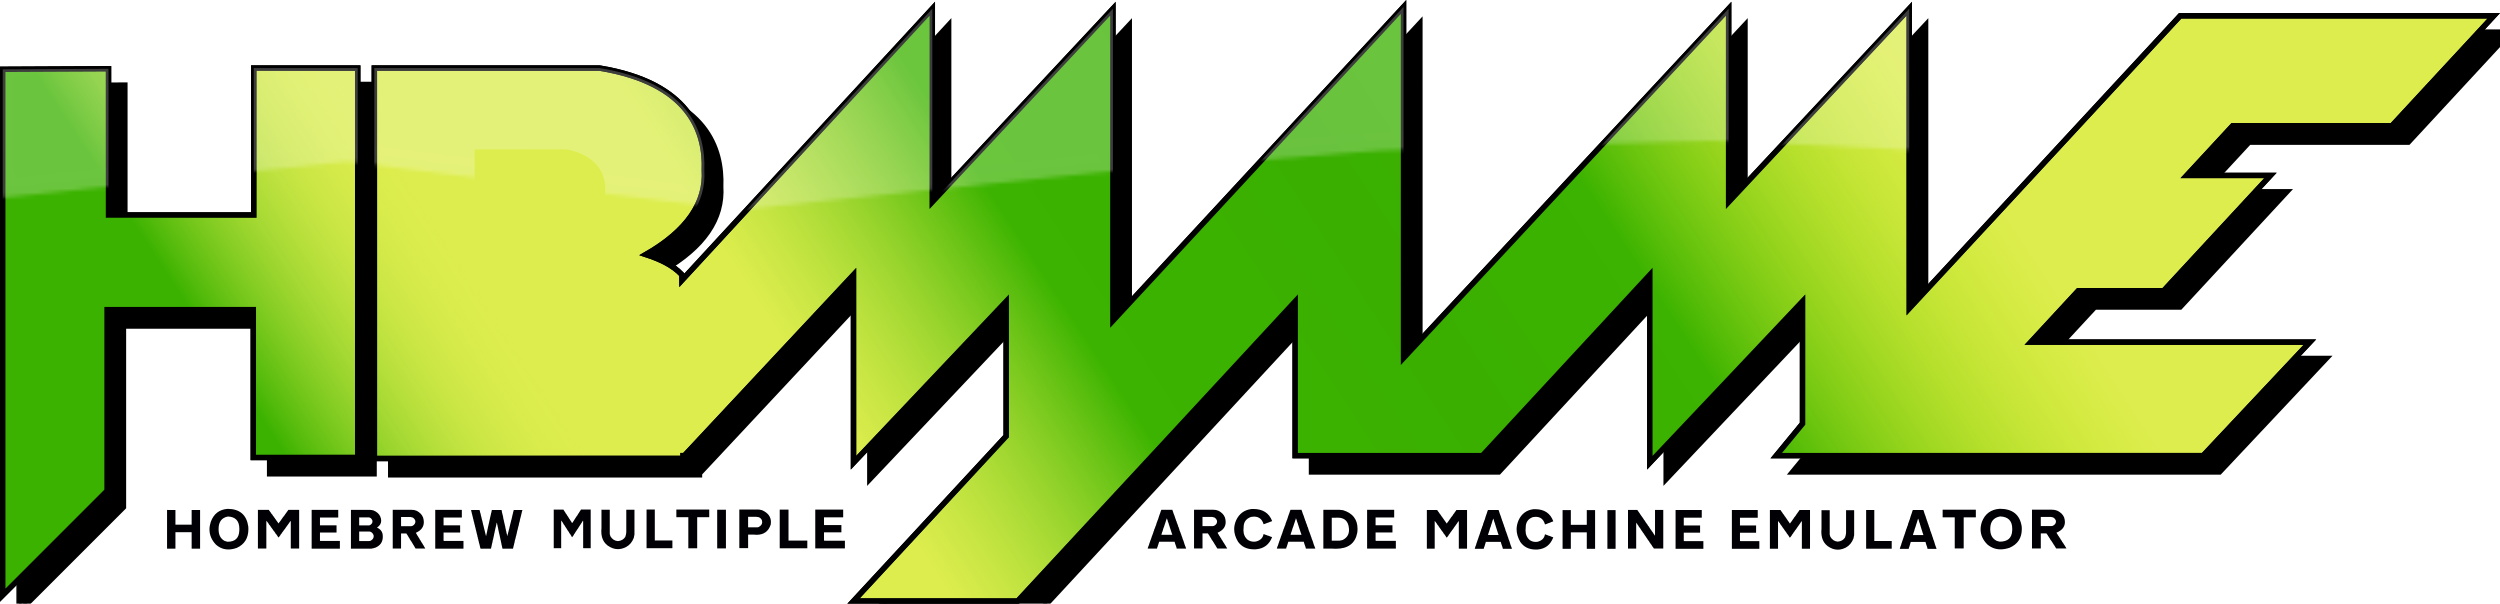 <svg height="158.338" viewBox="0 0 458.921 110.837" width="655.601" xmlns="http://www.w3.org/2000/svg" xmlns:xlink="http://www.w3.org/1999/xlink"><filter id="a" color-interpolation-filters="sRGB" height="1.176" width="1.042" x="-.017" y="-.078"><feOffset dx="3" dy="3"/><feGaussianBlur result="blur" stdDeviation="3"/><feFlood result="flood"/><feComposite in="flood" in2="SourceGraphic" operator="in" result="composite"/><feBlend in="blur" in2="composite" mode="normal"/></filter><filter id="b" color-interpolation-filters="sRGB" height="2.217" width="1.677" x="-.283" y="-.509"><feOffset dx="3" dy="3"/><feGaussianBlur result="blur" stdDeviation="3"/><feFlood result="flood"/><feComposite in="flood" in2="SourceGraphic" operator="in" result="composite"/><feBlend in="blur" in2="composite" mode="normal"/></filter><filter id="c" color-interpolation-filters="sRGB" height="2.271" width="1.767" x="-.321" y="-.532"><feOffset dx="3" dy="3"/><feGaussianBlur result="blur" stdDeviation="3"/><feFlood result="flood"/><feComposite in="flood" in2="SourceGraphic" operator="in" result="composite"/><feBlend in="blur" in2="composite" mode="normal"/></filter><mask id="d" maskUnits="userSpaceOnUse"><path d="m.714 18.179.468 31.113 89.731-9.464 102.355 12.687 94.516-9.749 74.392-5.796 86.983-2.57 47.634 2.163 78.1 5.623c50.394.972 69.017-16.1 79.073-38.038-184.331-20.639-427.156-14.12-653.252 14.032z" style="opacity:.98;stroke-linecap:round;stroke-linejoin:round;stroke-width:5;fill:#fff;stroke:#fff"/></mask><linearGradient id="e" gradientUnits="userSpaceOnUse" x1="11.241" x2="465.73" y1="137.987" y2="-159.843"><stop offset="0" stop-color="#3cb200"/><stop offset=".13" stop-color="#3cb200"/><stop offset=".216" stop-color="#dbec4d" stop-opacity="0"/><stop offset=".292" stop-color="#87cd24" stop-opacity="0"/><stop offset=".378" stop-color="#3cb300"/><stop offset=".476" stop-color="#3aaf00"/><stop offset=".547" stop-color="#3cb300"/><stop offset=".661" stop-color="#b6e100" stop-opacity="0"/><stop offset="1" stop-color="#ff0" stop-opacity="0"/></linearGradient><mask id="f" maskUnits="userSpaceOnUse"><path d="m7.304.046h460.921v112.837h-460.921z" fill="#fff"/><path d="m95.562 70.377-.009-15.089 19.079-.021c13.203 2.305 8.062 16.043 0 15.067zm-.123-27.453-.008-14.446 16.847-.02c11.659 2.207 7.119 15.359 0 14.425z" stroke="#000"/></mask><mask id="g" maskUnits="userSpaceOnUse"><path d="m7.304.046h460.921v112.837h-460.921z" fill="#fff"/><path d="m95.562 70.377-.009-15.089 19.079-.021c13.203 2.305 8.062 16.043 0 15.067zm-.123-27.453-.008-14.446 16.847-.02c11.659 2.207 7.119 15.359 0 14.425z" stroke="#000"/></mask><g fill="#fff" fill-opacity=".5" stroke-width="1.75"><path d="m390.213 61.732q0 .168-.041.283-.06.171-.193.171-.088 0-.185-.041-.116-.049-.127-.12.039 0 .092.014.123.032.154.032.119 0 .179-.119.048-.095.048-.228 0-.094-.062-.267-.06-.175-.06-.244 0-.021.011-.034.013-.014.034-.014.055 0 .106.252.043.213.043.315z"/><path d="m390.752 61.875q0 .143-.083.224-.083.081-.228.081-.08 0-.123-.038-.043-.038-.043-.116 0-.111.144-.223.137-.106.253-.106.053 0 .07.066.01.038.01.112zm-.085.039q0-.017-.004-.032-.003-.017-.011-.038-.022.015-.074.076-.027.031-.046.045 0-.027.006-.043.011-.024.018-.041-.062 0-.129.052-.066.052-.066.112 0 .041.045.041.085 0 .165-.042.097-.05.097-.129z"/><path d="m391.329 61.932q0 .069-.052.154-.059.097-.122.097-.018 0-.031-.02-.011-.021-.011-.041 0-.025.053-.078.055-.055.055-.074 0-.013-.004-.025-.004-.013-.006-.017-.105.024-.214.12-.108.097-.164.109-.011-.031-.011-.063 0-.039.018-.083.013-.031.042-.074.049-.074.104-.168.028-.049.097-.169.07-.12.102-.171.017-.025.029-.038.018-.017.043-.022.017.006.024.021.008.015.008.036 0 .048-.062.129-.112.146-.115.151-.063.095-.063.172l.003.014q.077-.038.091-.043.057-.024.098-.024.045 0 .066.031.021.029.021.076z"/><path d="m391.979 61.85q0 .095-.046.203-.05.119-.125.164-.015-.018-.027-.041-.01-.022-.01-.045 0-.024.07-.141.031-.052.028-.091l-.001-.018q-.052.015-.179.094-.126.077-.255.157-.02 0-.036-.014-.015-.015-.015-.034 0-.029.094-.197.028-.05.101-.175.022.029.029.066.007.035.007.084 0 .021 0 .032.129-.077.202-.116.08-.043.109-.043.02 0 .036.045.018.045.018.071z"/><path d="m393.195 62.121q0 .025-.022.039-.021.013-.048.013-.024 0-.06-.006-.083-.013-.106-.013-.042 0-.165.01-.07.006-.101.006-.085 0-.085-.085 0-.081.053-.232.029-.085.111-.28.073-.175.092-.246.007-.022.011-.029.011-.017.028-.017.027 0 .045.039.018.038.018.069 0 .049-.057.165-.057.115-.112.225-.06.132-.06.2 0 .035.029.049.021.01.062.01.031 0 .106-.007.076-.008.101-.008.063 0 .104.018.057.025.057.081z"/><path d="m393.716 61.875q0 .143-.083.224-.083.081-.228.081-.08 0-.123-.038-.043-.038-.043-.116 0-.111.144-.223.137-.106.253-.106.053 0 .07.066.01.038.01.112zm-.085.039q0-.017-.004-.032-.003-.017-.011-.038-.022.015-.074.076-.027.031-.046.045 0-.027.006-.043.011-.024.018-.041-.062 0-.129.052-.066.052-.066.112 0 .041.045.041.085 0 .165-.042.097-.05.097-.129z"/><path d="m394.306 61.846q0 .045-.024.095-.022.05-.057.084l-.001-.02q0-.017.004-.052.004-.035.004-.052 0-.024-.007-.035-.007-.013-.029-.013-.066 0-.164.102-.106.112-.211.223-.008 0-.017-.001-.021-.006-.028-.007.004-.05.035-.112.083-.167.085-.178.011-.045.017-.066.006-.021.015-.043.011-.024.025-.042.015-.02.039-.029l.014.168q.06-.049.092-.076.062-.049.106-.049.045 0 .073.029.028.029.028.073z"/><path d="m394.993 61.683q0 .059-.157.155-.151.092-.22.092-.032 0-.043-.022-.01-.022-.01-.063 0-.027 0-.038.094 0 .171-.028.077-.028.134-.092-.042-.015-.085-.015-.102 0-.217.078-.126.085-.126.182 0 .092.126.129.02.006.237.039.127.02.127.069 0 .021-.046.034-.046.014-.118.014-.179 0-.283-.055-.137-.073-.137-.234 0-.168.168-.267.143-.084.325-.084.055 0 .099.025.055.031.055.081z"/><path d="m395.55 61.433q0 .031-.074.129-.074.098-.074.15 0 .027.031.053.07.062.07.076 0 .018-.013.035-.011.017-.029.017-.015 0-.043-.017-.02-.011-.076-.055-.021.041-.032.062-.039.074-.053.108-.021.064-.042.129-.036.087-.091.087l-.001-.032q0-.099.064-.235.013-.025.07-.13-.111-.06-.244-.06 0-.052.021-.076.022-.025.074-.025.048 0 .119.017.035.008.07.017.027-.008.073-.091.113-.199.154-.228.011.018.018.036.008.018.008.035z"/><path d="m396.067 61.932q0 .069-.052.154-.059.097-.122.097-.018 0-.031-.02-.011-.021-.011-.041 0-.025.053-.078.055-.055.055-.074 0-.013-.004-.025-.004-.013-.006-.017-.105.024-.214.12-.108.097-.164.109-.011-.031-.011-.063 0-.039.018-.083.013-.031.042-.074.049-.074.104-.168.028-.049.097-.169.07-.12.102-.171.017-.025.029-.038.018-.017.043-.022.017.006.024.021.008.015.008.036 0 .048-.062.129-.112.146-.115.151-.063.095-.063.172l.003.014q.077-.038.091-.043.057-.024.098-.024.045 0 .066.031.021.029.021.076z"/><path d="m397.216 61.476q0 .066-.07.176-.045.07-.147.202-.102.13-.127.171.004.001.105.034.102.031.102.112-.042.007-.083.013l-.015-.001v-.011q-.022-.006-.036-.006-.027 0-.084.008-.057.008-.087.008-.038 0-.062-.014-.024-.014-.024-.05 0-.029.108-.167.202-.256.203-.259.109-.148.109-.199 0-.02-.014-.029-.013-.01-.052-.01-.027 0-.111.052-.041.025-.066.025l-.024-.004q-.008-.006-.018-.021-.01-.017-.01-.027 0-.059.113-.108.097-.042.168-.042.06 0 .092.045.028.039.028.102z"/><path d="m398.058 61.728q0 .169-.183.3-.168.119-.346.119-.088 0-.14-.045-.052-.045-.052-.13 0-.19.167-.33.158-.133.354-.133.099 0 .15.059.05.059.05.161zm-.085.032q0-.064-.073-.097-.055-.024-.13-.024-.111 0-.231.108-.12.108-.12.217 0 .045.022.064.024.018.071.018.137 0 .286-.076.175-.09.175-.211z"/><path d="m398.699 61.476q0 .066-.07.176-.045.07-.147.202-.102.13-.127.171.004.001.105.034.102.031.102.112-.042.007-.083.013l-.015-.001v-.011q-.022-.006-.036-.006-.027 0-.084.008-.057.008-.087.008-.038 0-.062-.014-.024-.014-.024-.05 0-.029.108-.167.202-.256.203-.259.109-.148.109-.199 0-.02-.014-.029-.013-.01-.052-.01-.027 0-.111.052-.041.025-.066.025l-.024-.004q-.008-.006-.018-.021-.01-.017-.01-.027 0-.059.113-.108.097-.042.168-.042.06 0 .092.045.028.039.028.102z"/><path d="m399.343 61.476q0 .066-.07.176-.045.07-.147.202-.102.13-.127.171.004.001.105.034.102.031.102.112-.042.007-.083.013l-.015-.001v-.011q-.022-.006-.036-.006-.027 0-.084.008-.057.008-.087.008-.038 0-.062-.014-.024-.014-.024-.05 0-.029.108-.167.202-.256.203-.259.109-.148.109-.199 0-.02-.014-.029-.013-.01-.052-.01-.027 0-.111.052-.041.025-.066.025l-.024-.004q-.008-.006-.018-.021-.01-.017-.01-.027 0-.059.113-.108.097-.042.168-.042.06 0 .092.045.028.039.028.102z"/></g><g fill="#000005" transform="translate(-8.304 .954)"><g transform="scale(1.024 .977)"><path d="m38.306 94.842h1.023.229v2.764h2.906v-2.764h1.513v7.269h-1.513v-3.091h-2.906v3.091h-1.502v-5.028-2.242z"/><path d="m52.616 97.943q.011.12.011.25.011.12.011.239 0 2.546-2.089 3.537-.805.294-1.502.294-1.251 0-2.242-.925-1.143-1.273-1.143-2.829 0-.686.229-1.426.794-2.285 3.036-2.449 3.232.022 3.689 3.308zm-5.311.794q.065 1.382 1.121 1.948h.054q.044.022.076.033.044.011.087.022l.044.022.229.054q2.002-.011 2.089-2.057.011-.098.011-.185 0-.098 0-.185 0-2.231-2.046-2.318-1.676.326-1.676 2.329 0 .087 0 .174 0 .076.011.163z"/><path d="m54.455 94.82h1.839l.076.12.033.054.044.054.076.12q.087.087.131.174.054.076.076.131.044.044.054.098l.141.141.033.076.065.098.033.044.011.054q.12.087.163.185l.033.076.076.087.065.098.011.044q.131.131.152.196l.022.044q.033.044.054.087.022.033.044.054l.033.044.076.131.044.022.022.054q.054.087.098.152.044.054.065.098l.054-.022.022-.065.305-.414.054-.087.196-.294q.109-.109.141-.229l.065-.076.054-.054.065-.109.054-.033.044-.087q.054-.109.12-.174l.044-.098q.044-.054.076-.087.033-.033.054-.054l.022-.054.044-.065.033-.033.022-.065q.022-.022.044-.044.022-.033.044-.065l.044-.054.174-.272h1.937v7.269h-1.426q-.087-.022-.087-.076 0-.043.011-.054v-4.843q0-.065-.011-.109 0-.054-.011-.109l-.098.109q-.022.065-.076.12-.054.087-.098.163-.044.065-.087.12l-.076.12-.381.544-.174.272-.054.076q-.044.065-.087.12-.044.044-.087.087l-.033.076q-.054.087-.12.174-.054.076-.12.141l-.033.087-.054.054-.022.054q-.044.076-.087.131-.044.044-.087.076-.022.076-.054.131-.033.044-.054.087-.087.12-.163.218-.076.098-.141.163-.044-.076-.087-.12-.033-.054-.054-.076l-.011-.065-.054-.054-.033-.044-.022-.065-.065-.076-.076-.12-.033-.033q-.087-.098-.131-.163l-.054-.12-.087-.12q-.022-.022-.022-.033l.011-.011q-.044-.044-.087-.087-.033-.044-.076-.098-.054-.087-.109-.163-.044-.076-.076-.131l-.076-.098-.054-.076-.044-.076q-.098-.076-.141-.207l-.054-.065-.098-.174-.065-.054q-.044-.054-.076-.098-.033-.054-.054-.087l-.022-.054-.054-.065-.011-.054q-.033-.033-.044-.065-.044-.011-.044-.022-.022-.022-.022-.033l.011-.011-.261-.326v5.213h-.022.022-.044.022-.044.022-.044.022-.033.011-.033.022-.044.022-.044.022-.044.022-.033.011-.033.022-.044.022-.044.022-.044.022-.033.011-.033.022-.044.022-.044.022-.033.011-.033.022-.033.011-.033.022-.044.022-.044.022-.033.011-.033.022-.044.022-.044.022-.033.011-.033.022-.044.022-.044.022-.044.022-.033.011-.033.022-.044.022-.044.022-.044.022-.033.011-.033.022-.044.022-.044.022-.033.011-.022.011-.033.022-.044.022-.044.022-.044.022-.033.011-.033.022-.044.022-.044.022-.044.022-.033.011-.033.022-.044.022-.044.022-.033.011-.033.022-.044.022-.044.022-.044.022-.033.011-.022.011-.033.022-.044.022-.044.022-.033.011-.033.022-.044.022-.044.022-.044.022-.033.011-.033.022-.044.022-.044.022-.044.022-.022v-7.269z"/><path d="m64.032 94.82h4.712v1.447h-3.276v1.458h2.971v1.36h-2.971v1.513q.033.065.109.065h3.461v1.447h-5.06v-5.441-1.85z"/><path d="m71.279 94.82h3.232l.065.022h.054l.152.022.305.076q.816.359 1.164 1.066.196.457.196.849 0 .773-.751 1.295.805.381.99 1.154.022.152.033.305.011.141.011.283 0 1.458-1.36 2.046h-.054q-.229.109-.424.12l-.131.033-.054.022h-3.689v-5.441-1.85zm1.219 2.927h1.752l.109-.022q.522-.261.522-.729 0-.054-.011-.098 0-.054-.011-.109-.12-.283-.326-.446-.054-.011-.098-.033-.033-.022-.076-.044l-.065-.022h-.12q-.044-.011-.087-.011-.033 0-.065 0h-1.524zm0 2.938h1.6q.337 0 .414-.043.588-.305.588-.871 0-.044-.011-.076 0-.033 0-.076-.141-.468-.533-.675-.054-.011-.12-.022-.065-.011-.12-.033h-1.817z"/><path d="m78.668 94.809h3.254q.054.011.087.022.044 0 .076 0 .022 0 .022 0 .011-.011.033-.011l.239.044.033.011h.054l.033.022.294.098q.871.457 1.164 1.273.131.457.131.86 0 1.349-1.447 2.013l.044.022q.044.087.076.174.044.076.087.131l.054.109q.044.065.054.109l.087.12q.054.087.087.163.044.065.087.141.109.141.141.272.054.076.098.141.054.065.076.12.065.12.098.196l.033.054.033.065.065.065.131.25q.065.098.098.163l.065.098.022.043.022.054q.087.131.141.25.065.109.109.207h-1.73l-.022-.033-.033-.043-.022-.043-.131-.229-.011-.043q-.098-.087-.12-.218-.12-.12-.152-.25-.054-.076-.098-.141-.033-.065-.054-.131l-.054-.065-.065-.12-.033-.076q-.054-.076-.109-.131-.044-.054-.065-.109-.044-.087-.076-.141-.033-.065-.054-.109l-.022-.065q-.109-.109-.152-.239l-.044-.054-.011-.065-.044-.022-.044-.12q-.033-.011-.033-.033l.011-.011q-.152-.185-.218-.337h-.958v2.829h-1.491v-7.28zm1.339 3.08h1.839l.218-.065q.511-.294.511-.805 0-.033-.011-.065 0-.033 0-.076-.141-.435-.501-.631h-.044l-.044-.011-.25-.065h-1.719z"/><path d="m86.188 94.82h4.712v1.447h-3.276v1.458h2.971v1.36h-2.971v1.513q.033.065.109.065h3.461v1.447h-5.06v-5.441-1.85z"/><path d="m92.631 94.842h1.164q.087 0 .163.011.076 0 .141.011v.054l.076.316.022.12q0 .022 0 .033.011.011.011.022 0 .011.011.011l.022.054.033.131.054.305.022.044v.054q.076.141.076.326l.033.098v.065q.044.087.054.174.022.076.033.152l.033.087.022.098.022.12q.044.12.054.239.022.109.033.196.022.065.044.131.022.065.033.131.022.054.022.109.011.054.022.109.022.087.044.163.022.076.033.163.044.12.054.218.022.087.044.174.054.163.065.305l.022.098.054.185.022.131.076.272.022-.087.022-.065v-.054l.011-.065q.022-.098.044-.174.022-.087.044-.163v-.076l.011-.054.065-.25v-.054l.011-.076.011-.065.022-.054v-.044l.044-.141v-.054q.011-.109.033-.196.044-.076.044-.163.022-.12.044-.207.022-.098.033-.174l.022-.098.022-.065.109-.544.011-.098.022-.054q.022-.076.033-.131.011-.054.022-.109v-.065l.044-.152.076-.381.022-.044.033-.218.022-.054v-.065l.065-.196q.011-.087.022-.163.011-.076.033-.131l.011-.12h1.752l.022.131.033.141v.076q.076.25.098.424l.065.272.054.229.011.098.022.131.011.109.022.12.044.098.022.12.011.087v.054q.065.152.065.272 0 .022 0 .033.011 0 .011.011 0 .011.011.011l.011.033v.065l.044.152.033.218.044.12.022.12v.054l.033.152.011.109q.065.163.065.283l.011.087q.065.152.065.239l.022.054.011.163.044.152.022.109q.076.141.076.381l.054-.109v-.076l.033-.163.044-.109q.011-.087.022-.152.011-.065.033-.12l.044-.152.011-.109.022-.033.022-.141.076-.261.022-.131.033-.141.022-.131.044-.131.011-.076.033-.152.12-.479.022-.109.033-.152.044-.131.022-.12.033-.12.022-.065v-.076l.022-.076.033-.098.033-.229.044-.152.033-.141v-.044l.022-.054.022-.065v-.054l.033-.141.022-.044v-.065q.076-.141.076-.305h1.545v.054l-.022.12-.054.152-.022.131-.065.272-.011.044q-.022.12-.043.207-.022.087-.043.163-.011.054-.022.109-.011.044-.022.076l-.12.501-.022.054v.065l-.011.109-.043.152q-.022.065-.033.12-.011.054-.022.098l-.022.044-.022.141q-.022.076-.033.141 0 .065-.011.12-.054.12-.065.196l-.011.076-.022.054q-.011.054-.022.109-.011.044-.022.076l-.022.12-.011.076-.022.044-.022.12-.076.272-.065.326-.022.141-.043.141-.022.109-.011.087-.043.087-.043.229-.054.239-.022.065q-.033.218-.098.359v.076q-.043.076-.043.239l-.022.065-.022.054-.033.152-.022.131-.076.272-.022.131-.076.348h-1.458q-.033 0-.076 0-.033.011-.065.011-.174 0-.305-.033v-.054l-.011-.043v-.054l-.022-.054-.044-.229-.098-.435-.011-.141q-.044-.131-.065-.239-.011-.109-.022-.196l-.087-.305-.011-.131-.022-.131-.044-.12v-.076l-.054-.218v-.065q-.087-.261-.098-.435l-.044-.12v-.098q-.011-.011-.011-.054l-.022-.033-.076-.414-.011-.076-.065-.316-.033-.141-.022-.087v-.076l-.022-.076-.033-.131v-.054l-.044-.152-.044-.131-.011.054-.022.109-.022.087-.011.109-.076.359-.044.131v.054l-.076.316-.022.141-.033.163-.044.141-.011.152-.044.163-.044.218q-.054.218-.065.359l-.033.12-.022.098v.054q-.044.076-.044.185-.033.098-.033.185l-.044.087-.044.272-.011.098-.022.065-.076.348-.054.261-.022.12-.033.141-.065.316h-1.469q-.033 0-.065 0-.033.011-.065.011-.163 0-.294-.033l-.022-.152q-.087-.25-.098-.435-.022-.033-.033-.141l-.044-.141-.033-.163-.044-.131-.022-.152-.022-.076q-.022-.065-.033-.109 0-.054-.011-.087-.011-.011-.011-.065l-.022-.076-.087-.326v-.076q-.076-.141-.076-.337-.022-.087-.044-.163-.022-.076-.033-.152l-.044-.098-.011-.163q-.022-.022-.022-.054l-.087-.381-.044-.141v-.065q-.022-.12-.044-.174-.011-.065-.011-.076-.011-.022-.022-.054-.011-.033-.022-.076l-.033-.131-.022-.141q-.054-.131-.065-.239-.022-.12-.044-.196-.011-.076-.022-.12-.011-.022-.011-.054 0-.033-.011-.054l-.044-.098-.011-.087-.022-.109-.022-.098q-.011-.011-.011-.098l-.044-.076-.054-.305q-.054-.131-.065-.239-.033-.109-.033-.196-.087-.229-.098-.403-.054-.12-.065-.207v-.12q-.044-.109-.065-.207z"/></g><g transform="matrix(1.049 0 0 .953 -2 0)"><path d="m128.259 97.151h5.676v1.472h-2.108v5.988h-1.55v-5.988h-2.096v-1.472z"/><path d="m135.585 97.184h1.271v7.449h-1.528v-5.152-2.297z"/><path d="m139.366 97.151h3.223l.045.011h.056l.134.022.056.022.279.056q1.572.769 1.572 2.286 0 .245-.034.491-.591 1.974-2.476 1.974-.234 0-.502-.034h-.981v2.609h-1.539v-7.438zm1.372 3.423h1.639q.212-.045.212-.056.613-.368.613-.937 0-.078-.022-.167-.011-.1-.034-.223-.178-.413-.569-.58h-.067q-.256-.067-.468-.067h-1.305z"/><path d="m146.536 97.162h1.271v5.966h3.29v1.483h-4.828v-7.449z"/><path d="m152.546 97.162h4.828v1.483h-3.357v1.494h3.044v1.394h-3.044v1.55q.033.067.112.067h3.546v1.483h-5.185v-5.576-1.896z"/></g><g stroke-width="1" transform="matrix(1.015 0 0 .985 -2 0)"><path d="m119.05 94.029h1.381v4.541l.119.41q.485.831 1.348.895.917-.076 1.359-.809v-.065q.054-.14.086-.28.043-.14.054-.291.011-.076.011-.14.011-.076.011-.14v-4.121h1.478v4.638q-.011.054-.022.086 0 .032 0 .054l-.022.043q-.022.119-.043.227-.011.097-.032.183-.431 1.187-1.413 1.726-.744.388-1.456.388-.475 0-.928-.162-2.082-.787-2.082-3.161 0-.291.032-.615v-3.43z"/><path d="m127.345 93.986h1.23v5.771h3.182v1.435h-4.671v-7.206z"/></g><path d="m115.381 89.892h1.744l.072.113.031.052.041.052.072.113q.083.083.124.165.052.072.072.124.041.041.052.093l.134.134.031.072.062.093.031.041.01.052q.113.083.155.175l.031.072.072.083.062.093.01.041q.124.124.144.186l.021.041q.031.041.052.083.021.031.041.052l.031.041.072.124.041.021.021.052q.052.083.093.144.041.052.062.093l.052-.021.021-.062.289-.392.052-.083.186-.279q.103-.103.134-.217l.062-.072.052-.052.062-.103.052-.031.041-.083q.052-.103.113-.165l.041-.093q.041-.052.072-.083.031-.031.052-.052l.021-.052.041-.062.031-.031.021-.062q.021-.021.041-.041.021-.031.041-.062l.041-.052.165-.258h1.836v6.892h-1.351q-.083-.021-.083-.072 0-.041.01-.052v-4.591q0-.062-.01-.103 0-.052-.01-.103l-.093.103q-.021.062-.072.113-.052.083-.093.155-.041.062-.083.113l-.072.113-.361.516-.165.258-.052.072q-.041.062-.083.113-.041.041-.083.083l-.031.072q-.052.083-.113.165-.052.072-.113.134l-.031.083-.052.052-.021.052q-.041.072-.083.124-.041.041-.083.072-.021.072-.052.124-.031.041-.052.083-.083.113-.155.206-.072.093-.134.155-.041-.072-.083-.113-.031-.052-.052-.072l-.01-.062-.052-.052-.031-.041-.021-.062-.062-.072-.072-.113-.031-.031q-.083-.093-.124-.155l-.052-.113-.083-.113q-.021-.021-.021-.031l.01-.01q-.041-.041-.083-.083-.031-.041-.072-.093-.052-.083-.103-.155-.041-.072-.072-.124l-.072-.093-.052-.072-.041-.072q-.093-.072-.134-.196l-.052-.062-.093-.165-.062-.052q-.041-.052-.072-.093-.031-.052-.052-.083l-.021-.052-.052-.062-.01-.052q-.031-.031-.041-.062-.041-.01-.041-.021-.021-.021-.021-.031l.01-.01-.248-.31v4.942h-.021.021-.041.021-.041.021-.041.021-.031.01-.031.021-.041.021-.041.021-.041.021-.031.01-.031.021-.041.021-.041.021-.041.021-.031.01-.031.021-.041.021-.041.021-.031.01-.031.021-.031.01-.031.021-.041.021-.041.021-.031.01-.031.021-.041.021-.041.021-.031.01-.031.021-.041.021-.041.021-.041.021-.031.01-.031.021-.041.021-.041.021-.041.021-.031.01-.031.021-.041.021-.041.021-.031.01-.021.01-.031.021-.041.021-.041.021-.041.021-.031.01-.031.021-.041.021-.041.021-.041.021-.031.01-.031.021-.041.021-.041.021-.031.01-.031.021-.041.021-.041.021-.041.021-.031.01-.021.01-.031.021-.041.021-.041.021-.031.01-.031.021-.041.021-.041.021-.041.021-.031.01-.031.021-.041.021-.041.021-.041.021-.021v-6.892z" transform="matrix(.971 0 0 1.03 -2 0)"/><g stroke-width="1" transform="scale(1.016 .985)"><path d="m266.01 94.075h1.825l.076.119.032.054.043.054.076.119q.086.086.13.173.054.076.076.13.043.043.054.097l.14.14.032.076.065.097.032.043.011.054q.119.086.162.184l.032.076.076.086.065.097.011.043q.13.13.151.194l.022.043q.032.043.054.086.022.032.043.054l.032.043.076.13.043.022.022.054q.054.086.097.151.043.054.065.097l.054-.022.022-.065.302-.41.054-.086.194-.292q.108-.108.14-.227l.065-.076.054-.054.065-.108.054-.032.043-.086q.054-.108.119-.173l.043-.097q.043-.054.076-.086.032-.032.054-.054l.022-.054.043-.065.032-.032.022-.065q.022-.022.043-.043.022-.032.043-.065l.043-.054.173-.27h1.922v7.212h-1.414q-.086-.022-.086-.076 0-.043.011-.054v-4.805q0-.065-.011-.108 0-.054-.011-.108l-.097.108q-.022.065-.076.119-.054.086-.097.162-.043.065-.086.119l-.076.119-.378.54-.173.27-.054.076q-.043.065-.086.119-.043.043-.086.086l-.032.076q-.054.086-.119.173-.054.076-.119.14l-.032.086-.054.054-.022.054q-.043.076-.086.13-.043.043-.086.076-.022.076-.054.13-.032.043-.054.086-.086.119-.162.216-.076.097-.14.162-.043-.076-.086-.119-.032-.054-.054-.076l-.011-.065-.054-.054-.032-.043-.022-.065-.065-.076-.076-.119-.032-.032q-.086-.097-.13-.162l-.054-.119-.086-.119q-.022-.022-.022-.032l.011-.011q-.043-.043-.086-.086-.032-.043-.076-.097-.054-.086-.108-.162-.043-.076-.076-.13l-.076-.097-.054-.076-.043-.076q-.097-.076-.14-.205l-.054-.065-.097-.173-.065-.054q-.043-.054-.076-.097-.032-.054-.054-.086l-.022-.054-.054-.065-.011-.054q-.032-.032-.043-.065-.043-.011-.043-.022-.022-.022-.022-.032l.011-.011-.259-.324v5.172h-.022.022-.043.022-.043.022-.043.022-.032.011-.032.022-.043.022-.043.022-.043.022-.032.011-.032.022-.043.022-.043.022-.043.022-.032.011-.032.022-.043.022-.043.022-.032.011-.032.022-.032.011-.032.022-.043.022-.043.022-.032.011-.032.022-.043.022-.043.022-.032.011-.032.022-.043.022-.043.022-.043.022-.032.011-.032.022-.043.022-.043.022-.043.022-.032.011-.032.022-.043.022-.043.022-.032.011-.022.011-.032.022-.043.022-.043.022-.043.022-.032.011-.032.022-.043.022-.043.022-.043.022-.032.011-.032.022-.043.022-.043.022-.032.011-.032.022-.043.022-.043.022-.043.022-.032.011-.022.011-.032.022-.043.022-.043.022-.032.011-.032.022-.043.022-.043.022-.043.022-.032.011-.032.022-.043.022-.043.022-.043.022-.022v-7.212z"/><path d="m277.13 94.075h1.814v.054q.043.086.065.162.032.076.043.151l.043.13.022.076q.011.011.011.054.022.086.032.086.011-.011.011.032.054.086.054.14l.119.313v.043q.043.086.065.173.032.076.043.162.054.119.076.205.032.086.043.151.011.022.011.054.011.032.022.054l.043.076q.022.054.032.097.011.032.022.054v.065q.022.022.022.054.043.065.054.14l.108.302.022.076.022.043.032.173.043.076.043.086.011.065.022.076.043.108q.011.043.022.086.011.032.022.065v.054q.022.065.032.108.022.043.043.108l.119.302.022.108.054.108.043.119v.054l.032.065.022.076.022.086q.076.173.119.313.043.14.065.259.022.022.022.054.151.324.194.561l.022.054.022.076.022.086.022.054.011.076q.022.054.032.065.011.011.011.043 0 .022 0 .032.011 0 .011.011 0 .011.011.011l.032.065v.054q0 .022 0 .032.011 0 .011.011 0 .011.011.011.054.086.065.151.022.076.043.13.022.054.032.097l.032.119h-1.641l-.032-.119v-.076l-.043-.054v-.065q-.022-.043-.032-.076 0-.043-.011-.065-.011-.011-.011-.043l-.043-.054v-.054l-.022-.086-.054-.119-.13-.475h-2.699l-.022.086-.022.097-.032.076q-.011.054-.022.108-.011.043-.032.086l-.032.13-.065.194-.011.076-.022.043q-.032.119-.065.162l-.054.227h-1.62l.032-.151.065-.194.011-.065.022-.043.022-.054.022-.043.097-.302.022-.054v-.054l.022-.086.043-.076.054-.205.043-.108.032-.097q.032-.108.065-.194.032-.086.054-.151l.054-.162q.022-.108.054-.194.032-.086.054-.151.022-.054.032-.086.022-.032.032-.054l.032-.162.065-.13.032-.151.022-.032q.022-.108.043-.184.032-.086.076-.162l.022-.151.162-.41.032-.13.022-.054.022-.065q.054-.184.119-.292l.022-.119.022-.054v-.065l.022-.054.13-.346.022-.108.043-.086.032-.076q.043-.205.097-.302l.022-.097.032-.097q.022-.108.054-.194.032-.086.054-.14l.022-.086.022-.076q.022-.054.043-.097.022-.054.032-.097l.065-.194.011-.065.151-.432zm.81 1.663-.054.216-.022.032-.097.335-.097.324-.022.043-.119.41-.022.076-.119.324-.032.097q-.022.151-.065.259-.011.108-.065.205l-.022.076q-.032.151-.076.194l-.108.41h1.911l-.043-.151-.119-.356-.097-.324q-.032-.086-.054-.162-.022-.086-.043-.14l-.011-.032q-.022-.097-.043-.151-.022-.065-.032-.086l-.011-.065-.022-.076-.043-.097-.022-.119-.011-.076-.043-.043-.022-.119-.011-.076q-.022-.032-.032-.065 0-.032-.011-.054l-.022-.065q-.022-.065-.054-.13-.022-.065-.043-.14l-.011-.065-.011-.032-.043-.162-.022-.065-.097-.238z"/><path d="m288.813 96.17-.076.054-.324.119-.076.043-.076.022q-.13.086-.238.097l-.097.022-.043.043h-.054l-.032.032h-.054l-.043.043h-.054l-.043.043-.076.011-.205.076q-.389-1.425-1.663-1.425-.119 0-.248.022-.13.011-.281.032-1.296.486-1.296 1.911v.065q-.032.259-.032.486 0 1.155.767 1.825.497.335 1.036.335.389 0 .529-.076 1.026-.335 1.177-1.339.184.032.292.108.086.022.162.054.086.022.162.065l.076.043.119.022.054.022.13.054.076.022.054.043q.043.011.076.022.043.011.086.032l.216.076q-.756 2.084-2.807 2.267-.086.011-.184.011-.086 0-.173 0-1.846 0-2.796-1.425-.669-1.188-.669-2.354 0-.41.086-.81.086-.41.248-.821.81-1.857 2.678-2.105.086 0 .151 0 .076-.011.162-.011 2.494 0 3.304 2.246z"/><path d="m290.745 94.097h1.015.227v2.742h2.883v-2.742h1.501v7.212h-1.501v-3.066h-2.883v3.066h-1.49v-4.988-2.224z"/><path d="m298.843 94.097h1.231v7.212h-1.479v-4.988-2.224z"/><path d="m302.406 94.064h1.598l.076.13.076.108.076.119.076.108.076.119.054.054.022.065q.022.022.022.032.13.162.184.281.14.162.194.281l.076.097.065.119q.032.043.054.076.022.022.043.043l.022.065q.076.076.097.151.184.194.259.399l.076.108q.022.022.022.032v.011q.076.076.119.151.054.065.097.13l.065.119.054.097.076.119.086.076.054.097.043.086q.108.13.162.259l.054.076.043.065.054.054q.043.076.076.13.032.054.054.108l.054.054.043.054.011.054.043.022q.054.13.14.216l.011.054q.022.022.022.032.086.086.14.184.065.097.108.184l.011-.14v-4.675h1.49v7.202h-1.242.032-.475l-.022-.032q-.086-.086-.097-.151-.032-.011-.032-.032l.011-.011q-.173-.173-.248-.356-.022-.022-.022-.032l.011-.011-.076-.108q-.119-.108-.162-.227l-.097-.119-.065-.119-.076-.14q-.13-.14-.194-.259l-.032-.043q-.043-.086-.086-.151-.043-.065-.086-.119l-.011-.032-.043-.054-.173-.27q-.032-.043-.054-.076-.022-.043-.043-.065-.022-.022-.022-.032l.011-.011-.043-.022-.076-.13-.022-.043q-.065-.086-.086-.14-.054-.043-.065-.097l-.076-.076-.065-.119-.043-.097-.032-.011-.259-.389-.022-.065-.043-.076-.054-.054-.043-.065-.022-.054q-.054-.054-.097-.097-.032-.043-.054-.086l-.043-.076q-.086-.108-.097-.194-.043-.011-.043-.043l-.043-.022-.011-.043-.076-.13-.184-.248v4.826h-1.479v-.961-6.241z"/><path d="m310.968 94.075h4.675v1.436h-3.25v1.447h2.948v1.35h-2.948v1.501q.032.065.108.065h3.433v1.436h-5.021v-5.398-1.835z"/></g><g stroke-width="1" transform="translate(6)"><g transform="scale(1.01 .991)"><path d="m317.105 93.508h4.647v1.427h-3.23v1.438h2.93v1.341h-2.93v1.492q.032.064.107.064h3.413v1.427h-4.99v-5.366-1.824z"/><path d="m324.07 93.508h1.814l.075.118.032.054.043.054.075.118q.086.086.129.172.054.075.075.129.043.043.054.097l.14.14.032.075.064.097.032.043.011.054q.118.086.161.182l.032.075.075.086.064.097.011.043q.129.129.15.193l.021.043q.032.043.054.086.021.032.043.054l.032.043.075.129.043.021.021.054q.054.086.097.15.043.054.064.097l.054-.021.021-.064.3-.408.054-.086.193-.29q.107-.107.14-.225l.064-.075.054-.054.064-.107.054-.032.043-.086q.054-.107.118-.172l.043-.097q.043-.054.075-.086.032-.032.054-.054l.021-.054.043-.064.032-.032.021-.064q.021-.021.043-.043.021-.032.043-.064l.043-.054.172-.268h1.91v7.169h-1.406q-.086-.021-.086-.075 0-.043.011-.054v-4.776q0-.064-.011-.107 0-.054-.011-.107l-.097.107q-.021.064-.075.118-.054.086-.097.161-.043.064-.086.118l-.075.118-.376.537-.172.268-.054.075q-.043.064-.086.118-.043.043-.086.086l-.032.075q-.054.086-.118.172-.054.075-.118.14l-.032.086-.054.054-.021.054q-.043.075-.086.129-.043.043-.086.075-.021.075-.054.129-.032.043-.054.086-.086.118-.161.215-.075.097-.14.161-.043-.075-.086-.118-.032-.054-.054-.075l-.011-.064-.054-.054-.032-.043-.021-.064-.064-.075-.075-.118-.032-.032q-.086-.097-.129-.161l-.054-.118-.086-.118q-.021-.021-.021-.032l.011-.011q-.043-.043-.086-.086-.032-.043-.075-.097-.054-.086-.107-.161-.043-.075-.075-.129l-.075-.097-.054-.075-.043-.075q-.097-.075-.14-.204l-.054-.064-.097-.172-.064-.054q-.043-.054-.075-.097-.032-.054-.054-.086l-.021-.054-.054-.064-.011-.054q-.032-.032-.043-.064-.043-.011-.043-.021-.021-.021-.021-.032l.011-.011-.258-.322v5.141h-.021.021-.043.021-.043.021-.043.021-.032.011-.032.021-.043.021-.043.021-.043.021-.032.011-.032.021-.043.021-.043.021-.043.021-.032.011-.032.021-.043.021-.043.021-.032.011-.032.021-.032.011-.032.021-.043.021-.043.021-.032.011-.032.021-.043.021-.043.021-.032.011-.032.021-.043.021-.043.021-.043.021-.032.011-.032.021-.043.021-.043.021-.043.021-.032.011-.032.021-.043.021-.043.021-.032.011-.021.011-.032.021-.043.021-.043.021-.043.021-.032.011-.032.021-.043.021-.043.021-.043.021-.032.011-.032.021-.043.021-.043.021-.032.011-.032.021-.043.021-.043.021-.043.021-.032.011-.021.011-.032.021-.043.021-.043.021-.032.011-.032.021-.043.021-.043.021-.043.021-.032.011-.032.021-.043.021-.043.021-.043.021-.021v-7.169z"/><path d="m333.46 93.551h1.374v4.518l.118.408q.483.826 1.341.891.912-.075 1.352-.805v-.064q.054-.14.086-.279.043-.14.054-.29.011-.075.011-.14.011-.075.011-.14v-4.1h1.47v4.615q-.011.054-.021.086 0 .032 0 .054l-.021.043q-.021.118-.043.225-.011.097-.032.182-.429 1.18-1.406 1.717-.741.386-1.449.386-.472 0-.923-.161-2.071-.783-2.071-3.144 0-.29.032-.612v-3.413z"/><path d="m341.713 93.508h1.223v5.742h3.166v1.427h-4.647v-7.169z"/></g><path d="m350.066 93.508h1.803v.054q.043.086.064.161.032.075.043.15l.043.129.021.075q.011.011.011.054.021.086.032.086.011-.011.011.032.054.086.054.14l.118.311v.043q.043.086.064.172.032.075.043.161.054.118.075.204.032.086.043.15.011.021.011.054.011.032.021.054l.043.075q.021.054.032.097.011.032.021.054v.064q.021.021.021.054.043.064.054.14l.107.3.021.075.021.043.032.172.043.075.043.086.011.064.021.075.043.107q.011.043.021.086.011.032.021.064v.054q.021.064.032.107.021.043.043.107l.118.3.021.107.054.107.043.118v.054l.032.064.021.075.021.086q.075.172.118.311.043.14.064.258.021.021.021.054.15.322.193.558l.021.054.021.075.021.086.021.054.011.075q.021.054.032.064.011.011.011.043 0 .021 0 .032.011 0 .011.011 0 .011.011.011l.032.064v.054q0 .021 0 .032.011 0 .011.011 0 .011.011.011.054.086.064.15.021.075.043.129.021.054.032.097l.032.118h-1.631l-.032-.118v-.075l-.043-.054v-.064q-.021-.043-.032-.075 0-.043-.011-.064-.011-.011-.011-.043l-.043-.054v-.054l-.021-.086-.054-.118-.129-.472h-2.683l-.021.086-.021.097-.032.075q-.011.054-.021.107-.011.043-.032.086l-.032.129-.064.193-.011.075-.021.043q-.032.118-.064.161l-.054.225h-1.61l.032-.15.064-.193.011-.064.021-.043.021-.054.021-.043.097-.3.021-.054v-.054l.021-.086.043-.075.054-.204.043-.107.032-.097q.032-.107.064-.193.032-.086.054-.15l.054-.161q.021-.107.054-.193.032-.086.054-.15.021-.054.032-.086.021-.032.032-.054l.032-.161.064-.129.032-.15.021-.032q.021-.107.043-.182.032-.086.075-.161l.021-.15.161-.408.032-.129.021-.054.021-.064q.054-.182.118-.29l.021-.118.021-.054v-.064l.021-.054.129-.343.021-.107.043-.086.032-.075q.043-.204.097-.3l.021-.097.032-.097q.021-.107.054-.193.032-.086.054-.14l.021-.086.021-.075q.021-.054.043-.097.021-.054.032-.097l.064-.193.011-.064.15-.429zm.805 1.653-.054.215-.021.032-.097.333-.097.322-.021.043-.118.408-.021.075-.118.322-.032.097q-.021.15-.064.258-.011.107-.064.204l-.021.075q-.032.15-.075.193l-.107.408h1.9l-.043-.15-.118-.354-.097-.322q-.032-.086-.054-.161-.021-.086-.043-.14l-.011-.032q-.021-.097-.043-.15-.021-.064-.032-.086l-.011-.064-.021-.075-.043-.097-.021-.118-.011-.075-.043-.043-.021-.118-.011-.075q-.021-.032-.032-.064 0-.032-.011-.054l-.021-.064q-.021-.064-.054-.129-.021-.064-.043-.14l-.011-.064-.011-.032-.043-.161-.021-.064-.097-.236z" transform="scale(1.01 .991)"/><g transform="scale(1.054 .949)"><path d="m340.603 97.588h5.702v1.479h-2.117v6.015h-1.557v-6.015h-2.106v-1.479z"/><path d="m354.291 100.814q.011.123.011.258.011.123.011.246 0 2.621-2.151 3.64-.829.302-1.546.302-1.288 0-2.307-.952-1.176-1.311-1.176-2.912 0-.706.235-1.467.818-2.352 3.125-2.52 3.327.022 3.797 3.405zm-5.466.818q.067 1.423 1.154 2.005h.056q.045.022.078.034.045.011.09.022l.045.022.235.056q2.061-.011 2.151-2.117.011-.101.011-.19 0-.101 0-.19 0-2.296-2.106-2.386-1.725.336-1.725 2.397 0 .09 0 .179 0 .078.011.168z"/><path d="m356.24 97.588h3.349q.056.011.09.022.045 0 .078 0 .022 0 .022 0 .011-.011.034-.011l.246.045.034.011h.056l.034.022.302.101q.896.47 1.199 1.311.134.47.134.885 0 1.389-1.49 2.072l.045.022q.045.09.078.179.045.078.09.134l.056.112q.045.067.056.112l.09.123q.056.09.09.168.045.067.09.146.112.146.146.28.056.078.101.146.056.067.078.123.067.123.101.202l.034.056.034.067.067.067.134.258q.067.101.101.168l.067.101.022.045.022.056q.09.134.146.258.067.112.112.213h-1.781l-.022-.034-.034-.045-.022-.045-.134-.235-.011-.045q-.101-.09-.123-.224-.123-.123-.157-.258-.056-.078-.101-.146-.034-.067-.056-.134l-.056-.067-.067-.123-.034-.078q-.056-.078-.112-.134-.045-.056-.067-.112-.045-.09-.078-.146-.034-.067-.056-.112l-.022-.067q-.112-.112-.157-.246l-.045-.056-.011-.067-.045-.022-.045-.123q-.034-.011-.034-.034l.011-.011q-.157-.19-.224-.347h-.986v2.912h-1.535v-7.494zm1.378 3.17h1.893l.224-.067q.526-.302.526-.829 0-.034-.011-.067 0-.034 0-.078-.146-.448-.515-.65h-.045l-.045-.011-.258-.067h-1.77z"/></g></g><g stroke-width="1" transform="scale(1.033 .968)"><path d="m214.531 95.689h1.845v.055q.044.088.066.165.033.077.044.154l.044.132.022.077q.011.011.011.055.022.088.033.088.011-.011.011.033.055.088.055.143l.121.318v.044q.044.088.066.176.033.077.044.165.055.121.077.209.033.088.044.154.011.022.011.055.011.033.022.055l.044.077q.022.055.033.099.011.033.022.055v.066q.022.022.022.055.044.066.055.143l.11.307.022.077.022.044.033.176.044.077.044.088.011.066.022.077.044.11q.011.044.022.088.011.033.022.066v.055q.022.066.033.11.022.044.044.11l.121.307.022.11.055.11.044.121v.055l.033.066.022.077.022.088q.077.176.121.318.044.143.066.264.022.022.022.055.154.329.198.571l.022.055.022.077.022.088.022.055.011.077q.022.055.033.066.011.011.011.044 0 .022 0 .033.011 0 .011.011 0 .011.011.011l.033.066v.055q0 .022 0 .033.011 0 .011.011 0 .011.011.011.055.088.066.154.022.077.044.132.022.055.033.099l.033.121h-1.669l-.033-.121v-.077l-.044-.055v-.066q-.022-.044-.033-.077 0-.044-.011-.066-.011-.011-.011-.044l-.044-.055v-.055l-.022-.088-.055-.121-.132-.483h-2.746l-.022.088-.022.099-.033.077q-.011.055-.022.11-.011.044-.033.088l-.033.132-.066.198-.011.077-.022.044q-.033.121-.066.165l-.055.231h-1.647l.033-.154.066-.198.011-.066.022-.044.022-.055.022-.044.099-.307.022-.055v-.055l.022-.088.044-.077.055-.209.044-.11.033-.099q.033-.11.066-.198.033-.088.055-.154l.055-.165q.022-.11.055-.198.033-.088.055-.154.022-.055.033-.088.022-.033.033-.055l.033-.165.066-.132.033-.154.022-.033q.022-.11.044-.187.033-.088.077-.165l.022-.154.165-.417.033-.132.022-.055.022-.066q.055-.187.121-.297l.022-.121.022-.055v-.066l.022-.055.132-.351.022-.11.044-.088.033-.077q.044-.209.099-.307l.022-.099.033-.099q.022-.11.055-.198.033-.088.055-.143l.022-.088.022-.077q.022-.055.044-.099.022-.055.033-.099l.066-.198.011-.066.154-.439zm.824 1.691-.055.22-.022.033-.099.34-.099.329-.022.044-.121.417-.022.077-.121.329-.033.099q-.022.154-.066.264-.011.11-.066.209l-.022.077q-.033.154-.077.198l-.11.417h1.944l-.044-.154-.121-.362-.099-.329q-.033-.088-.055-.165-.022-.088-.044-.143l-.011-.033q-.022-.099-.044-.154-.022-.066-.033-.088l-.011-.066-.022-.077-.044-.099-.022-.121-.011-.077-.044-.044-.022-.121-.011-.077q-.022-.033-.033-.066 0-.033-.011-.055l-.022-.066q-.022-.066-.055-.132-.022-.066-.044-.143l-.011-.066-.011-.033-.044-.165-.022-.066-.099-.242z"/><path d="m220.374 95.678h3.284q.055.011.088.022.044 0 .077 0 .022 0 .022 0 .011-.011.033-.011l.242.044.033.011h.055l.033.022.297.099q.879.461 1.175 1.285.132.461.132.868 0 1.362-1.461 2.032l.044.022q.044.088.077.176.044.077.088.132l.055.11q.044.066.055.11l.088.121q.055.088.088.165.044.066.088.143.11.143.143.275.055.077.099.143.055.066.077.121.066.121.099.198l.033.055.033.066.066.066.132.253q.066.099.099.165l.066.099.022.044.022.055q.088.132.143.253.066.11.11.209h-1.746l-.022-.033-.033-.044-.022-.044-.132-.231-.011-.044q-.099-.088-.121-.22-.121-.121-.154-.253-.055-.077-.099-.143-.033-.066-.055-.132l-.055-.066-.066-.121-.033-.077q-.055-.077-.11-.132-.044-.055-.066-.11-.044-.088-.077-.143-.033-.066-.055-.11l-.022-.066q-.11-.11-.154-.242l-.044-.055-.011-.066-.044-.022-.044-.121q-.033-.011-.033-.033l.011-.011q-.154-.187-.22-.34h-.966v2.855h-1.505v-7.347zm1.351 3.108h1.856l.22-.066q.516-.297.516-.813 0-.033-.011-.066 0-.033 0-.077-.143-.439-.505-.637h-.044l-.044-.011-.253-.066h-1.735z"/><path d="m234.101 97.819-.077.055-.329.121-.077.044-.077.022q-.132.088-.242.099l-.099.022-.044.044h-.055l-.033.033h-.055l-.044.044h-.055l-.044.044-.077.011-.209.077q-.395-1.45-1.691-1.45-.121 0-.253.022-.132.011-.286.033-1.318.494-1.318 1.944v.066q-.033.264-.033.494 0 1.175.78 1.856.505.34 1.054.34.395 0 .538-.077 1.043-.34 1.197-1.362.187.033.297.11.088.022.165.055.088.022.165.066l.077.044.121.022.055.022.132.055.077.022.055.044q.044.011.077.022.044.011.088.033l.22.077q-.769 2.12-2.855 2.306-.088.011-.187.011-.088 0-.176 0-1.878 0-2.844-1.45-.681-1.208-.681-2.394 0-.417.088-.824.088-.417.253-.835.824-1.889 2.724-2.142.088 0 .154 0 .077-.011.165-.011 2.537 0 3.361 2.284z"/><path d="m237.484 95.689h1.845v.055q.044.088.066.165.033.077.044.154l.044.132.022.077q.011.011.011.055.022.088.033.088.011-.011.011.033.055.088.055.143l.121.318v.044q.044.088.066.176.033.077.044.165.055.121.077.209.033.088.044.154.011.022.011.055.011.033.022.055l.044.077q.022.055.033.099.011.033.022.055v.066q.022.022.022.055.044.066.055.143l.11.307.022.077.022.044.033.176.044.077.044.088.011.066.022.077.044.11q.011.044.022.088.011.033.022.066v.055q.022.066.033.11.022.044.044.11l.121.307.022.11.055.11.044.121v.055l.033.066.022.077.022.088q.077.176.121.318.044.143.066.264.022.022.022.055.154.329.198.571l.022.055.022.077.022.088.022.055.011.077q.022.055.033.066.011.011.011.044 0 .022 0 .033.011 0 .011.011 0 .011.011.011l.033.066v.055q0 .022 0 .033.011 0 .011.011 0 .011.011.011.055.088.066.154.022.077.044.132.022.055.033.099l.033.121h-1.669l-.033-.121v-.077l-.044-.055v-.066q-.022-.044-.033-.077 0-.044-.011-.066-.011-.011-.011-.044l-.044-.055v-.055l-.022-.088-.055-.121-.132-.483h-2.746l-.022.088-.022.099-.033.077q-.011.055-.022.11-.011.044-.033.088l-.033.132-.066.198-.011.077-.022.044q-.033.121-.066.165l-.055.231h-1.647l.033-.154.066-.198.011-.066.022-.044.022-.055.022-.044.099-.307.022-.055v-.055l.022-.088.044-.077.055-.209.044-.11.033-.099q.033-.11.066-.198.033-.088.055-.154l.055-.165q.022-.11.055-.198.033-.088.055-.154.022-.055.033-.088.022-.033.033-.055l.033-.165.066-.132.033-.154.022-.033q.022-.11.044-.187.033-.088.077-.165l.022-.154.165-.417.033-.132.022-.055.022-.066q.055-.187.121-.297l.022-.121.022-.055v-.066l.022-.055.132-.351.022-.11.044-.088.033-.077q.044-.209.099-.307l.022-.099.033-.099q.022-.11.055-.198.033-.088.055-.143l.022-.088.022-.077q.022-.055.044-.099.022-.055.033-.099l.066-.198.011-.066.154-.439zm.824 1.691-.055.22-.022.033-.099.34-.099.329-.022.044-.121.417-.022.077-.121.329-.033.099q-.022.154-.066.264-.011.11-.066.209l-.022.077q-.033.154-.077.198l-.11.417h1.944l-.044-.154-.121-.362-.099-.329q-.033-.088-.055-.165-.022-.088-.044-.143l-.011-.033q-.022-.099-.044-.154-.022-.066-.033-.088l-.011-.066-.022-.077-.044-.099-.022-.121-.011-.077-.044-.044-.022-.121-.011-.077q-.022-.033-.033-.066 0-.033-.011-.055l-.022-.066q-.022-.066-.055-.132-.022-.066-.044-.143l-.011-.066-.011-.033-.044-.165-.022-.066-.099-.242z"/><path d="m243.282 95.689h2.866l.055.022h.143l.044.022.318.033q2.57.857 2.57 3.525 0 .176-.011.362-.011.176-.033.362-.527 3.064-3.822 3.064-.362 0-.736-.033h-.527-.944v-7.358zm1.417 5.853h1.373l.132-.022q.088-.011.165-.033.088-.022.143-.044l.121-.022q1.131-.604 1.131-1.889 0-.077 0-.143 0-.077-.011-.165-.165-2.043-1.999-2.043-.077 0-.165 0-.077 0-.165.011h-.121-.604z"/><path d="m251.036 95.689h4.755v1.461h-3.306v1.472h2.998v1.373h-2.998v1.527q.033.066.11.066h3.492v1.461h-5.107v-5.491-1.867z"/></g></g><g stroke="#000" transform="translate(-8.304 -1.046)"><path d="m265.947 2.322-53.348 57.623v-57.299l-33.154 35.486v-35.486l-45.949 49.83-.006-.994c-1.737-1.834-4.096-2.88-6.621-3.713 7.694-4.424 11.099-9.615 10.727-15.484.285-6.931-2.653-16.004-19.209-18.74h-41.367l.01 71.666h56.668l-.004-.523h.24l31.045-33.207v34.508l28.029-29.625v24.742l-28.029 30.277h30.139l50.938-55.02v28.324h34.361l30.742-33.207v34.508l28.031-29.625v22.463l-4.822 5.861h78.363l19.592-20.836h-51.238l8.74-9.441h15.674l19.59-21.16h-15.371l8.439-9.115h29.236l18.688-20.186h-57.568l-49.732 53.717v-55.02l-33.154 35.486v-35.486l-59.678 64.135zm-257.143 11.449v96.527l19.156-19.156v-33.253h26.841v27.136h19.168v-71.481h-19.08v26.97h-26.668v-26.842z" filter="url(#a)" mask="url(#f)"/><path d="m95.439 42.924-.008-14.446 16.847-.02c11.659 2.207 7.119 15.359 0 14.425z" fill="none" filter="url(#c)" opacity=".98"/><path d="m95.562 70.377-.009-15.089 19.079-.021c13.203 2.305 8.062 16.043 0 15.067z" fill="none" filter="url(#b)" opacity=".98"/><path d="m265.947 2.322-53.348 57.623v-57.299l-33.154 35.486v-35.486l-45.949 49.83-.006-.994c-1.737-1.834-4.096-2.88-6.621-3.713 7.694-4.424 11.099-9.615 10.727-15.484.285-6.931-2.653-16.004-19.209-18.74h-41.367l.01 71.666h56.668l-.004-.523h.24l31.045-33.207v34.508l28.029-29.625v24.742l-28.029 30.277h30.139l50.938-55.02v28.324h34.361l30.742-33.207v34.508l28.031-29.625v22.463l-4.822 5.861h78.363l19.592-20.836h-51.238l8.74-9.441h15.674l19.59-21.16h-15.371l8.439-9.115h29.236l18.688-20.186h-57.568l-49.732 53.717v-55.02l-33.154 35.486v-35.486l-59.678 64.135zm-257.143 11.449v96.527l19.156-19.156v-33.253h26.841v27.136h19.168v-71.481h-19.08v26.97h-26.668v-26.842z" fill="#dced4d" mask="url(#f)"/><path d="m265.947 2.322-53.348 57.623v-57.299l-33.154 35.486v-35.486l-45.949 49.83-.006-.994c-1.737-1.834-4.096-2.88-6.621-3.713 7.694-4.424 11.099-9.615 10.727-15.484.285-6.931-2.653-16.004-19.209-18.74h-41.367l.01 71.666h56.668l-.004-.523h.24l31.045-33.207v34.508l28.029-29.625v24.742l-28.029 30.277h30.139l50.938-55.02v28.324h34.361l30.742-33.207v34.508l28.031-29.625v22.463l-4.822 5.861h78.363l19.592-20.836h-51.238l8.74-9.441h15.674l19.59-21.16h-15.371l8.439-9.115h29.236l18.688-20.186h-57.568l-49.732 53.717v-55.02l-33.154 35.486v-35.486l-59.678 64.135zm-257.143 11.449v96.527l19.156-19.156v-33.253h26.841v27.136h19.168v-71.481h-19.08v26.97h-26.668v-26.842z" fill="url(#e)" mask="url(#g)"/><path d="m368.062 1.822-76.211 82.318v-81.855l-47.363 50.695v-50.695l-65.643 71.187-.008-1.422c-2.481-2.62-5.852-4.113-9.459-5.303 10.991-6.32 15.857-13.737 15.324-22.121.407-9.901-3.79-22.863-27.441-26.771h-59.096l.014 102.379h80.953l-.006-.746h.344l44.35-47.439v49.297l40.043-42.322v35.348l-40.043 43.252h43.057l72.768-78.6v40.465h49.088l43.916-47.439v49.297l40.045-42.322v32.09l-6.889 8.375h111.947l27.988-29.766h-73.197l12.486-13.488h22.391l27.986-30.229h-21.959l12.057-13.021h41.766l26.697-28.838h-82.242l-71.045 76.738v-78.6l-47.363 50.695v-50.695l-85.254 91.621zm-301.512 16.033v38.529h-38.098v-38.346l-27.738.141v137.895l27.365-27.365v-47.504h38.344v38.766h27.383v-102.115zm81.982 21.303c16.655 3.153 10.169 21.942 0 20.607l-24.055.059-.012-20.637z" fill="#fff" fill-opacity=".245" mask="url(#d)" stroke="none" transform="matrix(.7 0 0 .7 8.304 1.046)"/></g></svg>